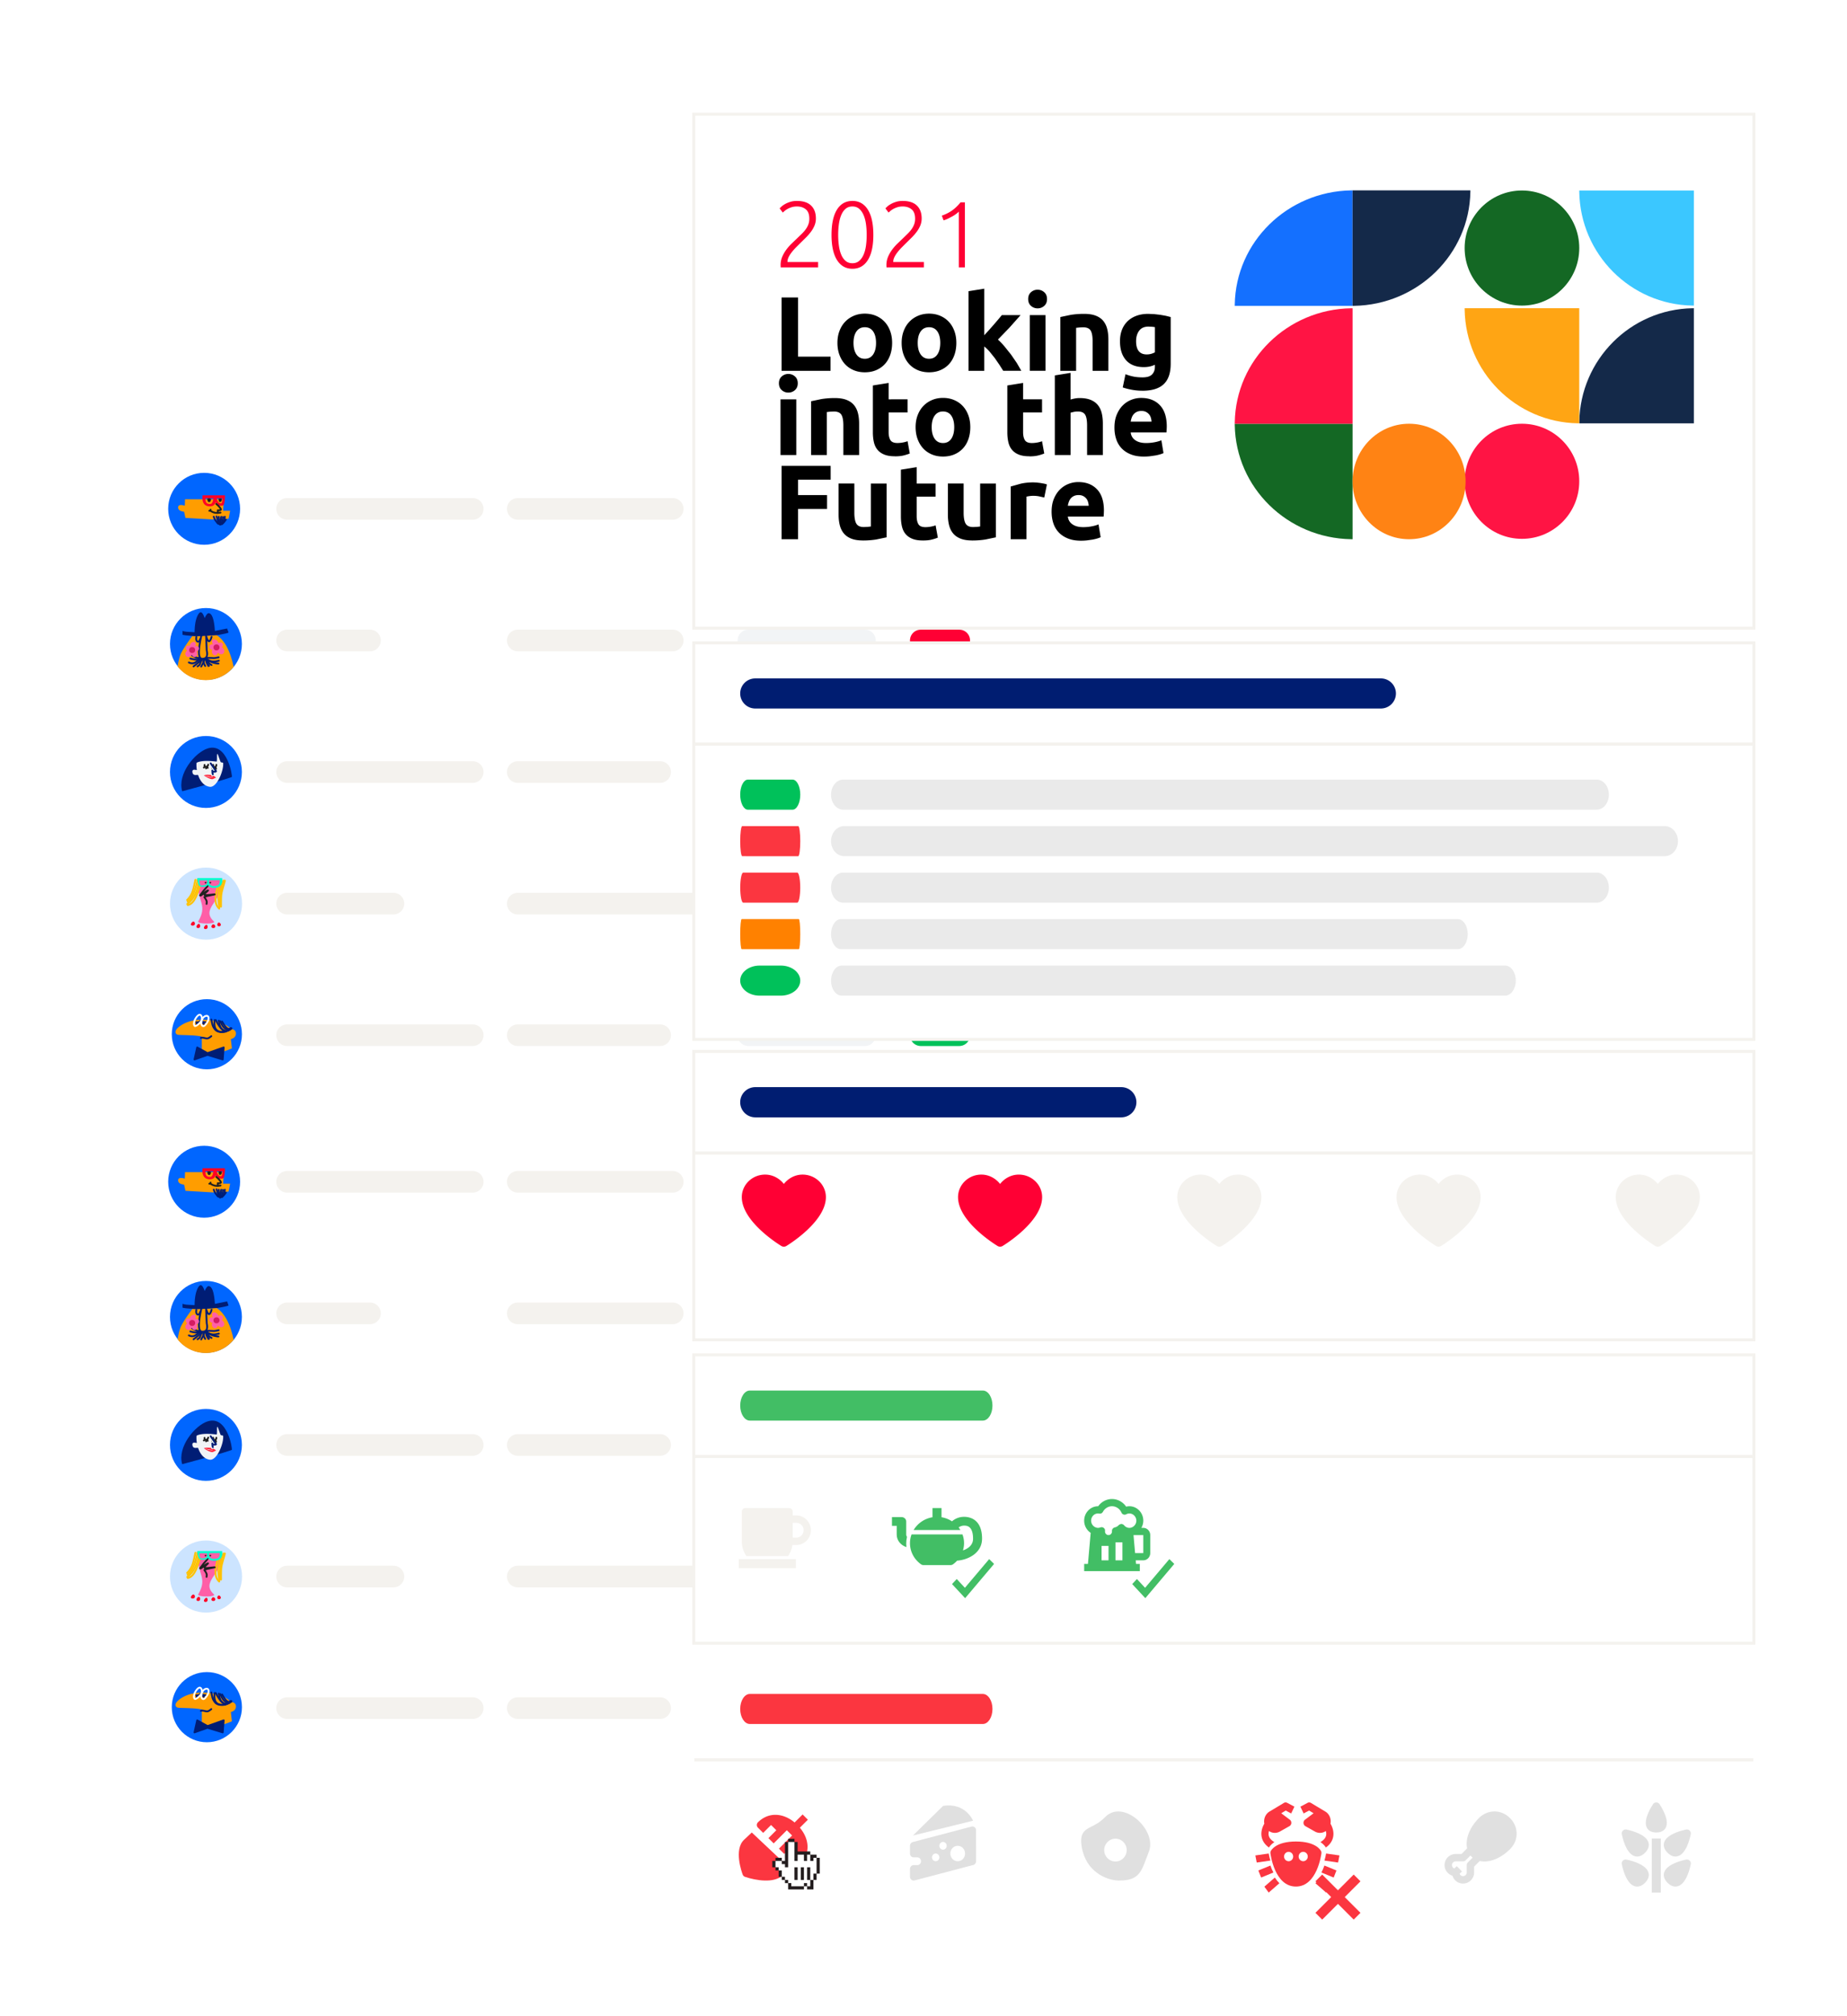 <svg xmlns="http://www.w3.org/2000/svg" xmlns:xlink="http://www.w3.org/1999/xlink" width="615" height="671" xmlns:v="https://vecta.io/nano"><style><![CDATA[.B{stroke-linejoin:round}.C{stroke-width:.6}.D{stroke-linecap:round}.E{fill:#f4f2ee}.F{fill-rule:nonzero}.G{fill:#fff}.H{stroke:#001d75}.I{fill:#ff9d00}.J{stroke:#212121}.K{fill:#f2f4f6}.L{fill:#06f}.M{fill:#ff0034}.N{fill:#001d75}.O{fill:#00c15a}.P{stroke:#f4f2ee}.Q{fill:#fb3640}.R{fill:#212121}.S{fill:#ff0025}.T{fill:#ff5fa7}.U{stroke:#ffc200}.V{mask:url(#Aj)}.W{stroke-width:1.053}.X{stroke-linecap:square}]]></style><defs><filter x="-17.5%" y="-6.3%" width="135.0%" height="117.3%" id="A"><feOffset dy="5" in="SourceAlpha"/><feGaussianBlur stdDeviation="5"/><feColorMatrix values="0 0 0 0 0 0 0 0 0 0.165 0 0 0 0 0.362 0 0 0 0.1 0" result="C"/><feMerge><feMergeNode in="C"/><feMergeNode in="SourceGraphic"/></feMerge></filter><filter x="-10.0%" y="-11.9%" width="120.1%" height="123.8%" id="B"><feOffset dy="5" in="SourceAlpha"/><feGaussianBlur stdDeviation="5"/><feColorMatrix values="0 0 0 0 0 0 0 0 0 0.165 0 0 0 0 0.362 0 0 0 0.1 0" result="C"/><feMerge><feMergeNode in="C"/><feMergeNode in="SourceGraphic"/></feMerge></filter><filter x="-11.8%" y="-24.1%" width="123.5%" height="147.7%" id="C"><feOffset dy="7" in="SourceAlpha"/><feGaussianBlur stdDeviation="7"/><feColorMatrix values="0 0 0 0 0 0 0 0 0 0.165 0 0 0 0 0.362 0 0 0 0.1 0" result="C"/><feMerge><feMergeNode in="C"/><feMergeNode in="SourceGraphic"/></feMerge></filter><path id="D" d="M0 .01h353v171.1H0z"/><filter x="-11.8%" y="-31.4%" width="123.5%" height="162.9%" id="E"><feOffset dy="7" in="SourceAlpha"/><feGaussianBlur stdDeviation="7"/><feColorMatrix values="0 0 0 0 0 0 0 0 0 0.165 0 0 0 0 0.362 0 0 0 0.1 0" result="C"/><feMerge><feMergeNode in="C"/><feMergeNode in="SourceGraphic"/></feMerge></filter><filter x="-11.8%" y="-13.9%" width="123.5%" height="127.5%" id="F"><feOffset dy="7" in="SourceAlpha"/><feGaussianBlur stdDeviation="7"/><feColorMatrix values="0 0 0 0 0 0 0 0 0 0.165 0 0 0 0 0.362 0 0 0 0.1 0" result="C"/><feMerge><feMergeNode in="C"/><feMergeNode in="SourceGraphic"/></feMerge></filter><filter x="-40.6%" y="-38.2%" width="181.2%" height="176.5%" id="G"><feOffset dy="1" in="SourceAlpha"/><feGaussianBlur stdDeviation="1"/><feColorMatrix values="0 0 0 0 0 0 0 0 0 0 0 0 0 0 0 0 0 0 0.3 0" result="C"/><feMerge><feMergeNode in="C"/><feMergeNode in="SourceGraphic"/></feMerge></filter><path id="H" d="M0 0h294v40.2H0z"/><path id="I" d="M11.973 0C5.36 0 0 5.36 0 11.973s5.36 11.973 11.973 11.973 11.973-5.36 11.973-11.973S18.585 0 11.973 0z"/><path id="J" d="M11.56 8.056c1.42 0 3.162-.09 5.23-.268l.536-2.633h-2.324l.18-3.838H2.308l-.08 2.128C.743 3.03 0 3.226 0 4.03s.665 1.283 1.996 1.438l.447 2.053 9.118.535z"/><path id="K" d="M.092.306C.027 1.426 1.024 1.71 1.3.68 1.5-.107.362-.182 0 .306"/><path id="L" d="M3.843.127c.02.238.005.482.058.715.23 1.012 1.495.03.825-.815"/><path id="M" d="M15.503 0c.276 0-.05 2.46-.223 2.952-.22.626-.737.49-1.296.49a4.1 4.1 0 0 1-.466-.021 7.61 7.61 0 0 0-.86-.882l-.25-.207.062.363-.08-.126c-.34.855-1.02 1.097-1.85 1.097C8.628 3.667 7.864 2.21 8.17 0h7.333zM11.7.997H9.114l-.001.013c-.033.53.027.942.17 1.236l.085.15c.226.333.627.506 1.263.506.433 0 .73-.278.92-.96l.05-.206.037-.2.036-.282.025-.244zm3.07 0h-1.915c.272 1.115.63 1.6 1.297 1.672l.188.01c.027 0 .04-.006.067-.03.054-.05.112-.152.167-.306.088-.25.15-.604.18-1.054l.016-.29z"/><path id="N" d="M12.706 2.87c.9.7 1.696 1.743 1.56 1.914-.18.223-.825.27-.983.178-.127-.073-.07.026-.07.858"/><path id="O" d="M10.742 5.122c1.053.78 2.22.88 3.375.643"/><path id="P" d="M11.87 7.126c.225.9.758 1.47 1.32 2.224"/><path id="Q" d="M12.8 7.028c.616 1.947.48 1.117.618 2.448"/><path id="R" d="M13.556 7.168c.184 1.893.162 1.106.162 2.357"/><path id="S" d="M14.94 7.238c-.05.918-.293 1.65-.752 2.44"/><path id="T" d="M15.566 7.147c-.084.895-.34 1.757-.942 2.456"/><path id="U" d="M15.9 8.108c-.744.997-.834 1.303-1.947 1.564"/><path id="V" d="M128.4 16.8H180a3.6 3.6 0 0 1 0 7.2h-51.6a3.6 3.6 0 0 1 0-7.2z"/><path id="W" d="M262.6 16.8h12.8a3.6 3.6 0 0 1 0 7.2h-12.8a3.6 3.6 0 0 1 0-7.2z"/><path id="X" d="M51.6 16.8h61.8a3.6 3.6 0 0 1 0 7.2H51.6a3.6 3.6 0 0 1 0-7.2z"/><path id="Y" d="M205.2 16.8H244a3.6 3.6 0 0 1 0 7.2h-38.8a3.6 3.6 0 0 1 0-7.2z"/><path id="Z" d="M128.4 16.8h61.8a3.6 3.6 0 0 1 0 7.2h-61.8a3.6 3.6 0 0 1 0-7.2z"/><path id="a" d="M51.6 16.8H87a3.6 3.6 0 0 1 0 7.2H51.6a3.6 3.6 0 0 1 0-7.2z"/><path id="b" d="M128.4 16.8h47.4a3.6 3.6 0 0 1 0 7.2h-47.4a3.6 3.6 0 0 1 0-7.2z"/><path id="c" d="M51.6 16.8h27.6a3.6 3.6 0 0 1 0 7.2H51.6a3.6 3.6 0 0 1 0-7.2z"/><path id="d" d="M3.312 15.856C1.595 10.19 7.555 2.885 11.865 1.57c6.544-1.995 8.258 9.423 7.964 9.535l-.6.215c-2.266.78-7.572 2.3-15.917 4.534z"/><path id="e" d="M10.276 3.03c.295 2.356-2.012 8.302-4.448 7.976-2.046-.274-3.238-2.012-3.87-3.873C1.852 6.818.27 7.64.054 6.176s1.508-.544 1.463-.813c-.15-.898-.14-1.66-.117-2.268.004-.096.52-.393 1.624-.57a11.89 11.89 0 0 1 1.842-.134c1.05-.001 2.223.102 3.208.227.283.036.024-2.604.27-2.566s1 2.753 1.194 2.79c.454.084.734.155.738.187z"/><path id="f" d="M2.438 0l1.595 2.346c.082.1.24.22.192.343-.044.113-1.078.2-1.17.016-.047-.095-.06-.425-.058-.317.02.663.077 1.08.174 1.254"/><path id="g" d="M2.437 3.872c.352.04.245.532.52.466.14-.033.255-.187.396-.162.214.038.51.23.9.572l-.745.34-.276.13c-.642.31-2.606-.79-3.06-1.2l1.6.516 1.122.15c1.06.122.148-.1-2.732-.666.62-.344 1.922-.186 2.275-.147z"/><path id="h" d="M15.38 8.903c2.756 1.72 4.692 5.286 5.808 10.7C18.992 22.288 15.656 24 11.92 24a11.95 11.95 0 0 1-9.379-4.53c.202-1.363.475-2.565.82-3.608.372-1.127 1.55-3.06 3.54-5.8l.607-.828c2.83.15 5.304.045 7.39-.256l.484-.075z"/><path id="i" d="M6.273 18.125c1.633.84 2.685-.234 3.786-1.404"/><path id="j" d="M11.897 16.91c.224.97.365 1.58.92 2.362.013.02-.045.01-.067.017"/><path id="k" d="M13.848 18.97c-1.113-.66-.444-.164-1.692-1.843"/><path id="l" d="M16.143 18.494c-1.513-.103-3.07-.652-4.22-1.658"/><path id="m" d="M16.277 17.548c-.797.114-2.422.926-4.322-.82"/><path id="n" d="M16.218 16.4c-2.082.42-.796.253-3.886.176"/><path id="o" d="M7.842 19.435c.93-.74 2.3-1.558 2.54-2.85"/><path id="p" d="M9.173 19.42c1.104-.73.327-.124 1.59-2.5"/><path id="q" d="M10.397 19.485c.837-1.63.56-.827.914-2.375"/><path id="r" d="M11.722 19.298c-.626-1.272-.396-.544-.547-2.224"/><path id="s" d="M12.974 19.237c-.962-1.3-.495-.53-1.28-2.383"/><path id="t" d="M7.266 15.692c.843.498 2.01 1.418 2.93.6"/><path id="u" d="M6.776 16.815c.537.143 3.246.946 3.196-.425"/><path id="v" d="M8.765 9.59c-.064.577-.064.94 0 1.084.405.92 1.037.614 1.3-.38"/><path id="w" d="M10.498 8.94c-1.228 5.31-1.138 7.964.27 7.964s1.896-.94 1.463-2.817l-.217-4.822c.65 2.275 1.264 2.384 1.842.325"/><path id="x" d="M6.164 14.014c-.313-.16-.493-.306-.542-.433-.257-.68.262-1.05 1.192-.542.036-.795.343-1.282.92-1.463s.686.307.325 1.463c.575-.085.936-.085 1.084 0 .493.286.264.985-.758 1.41.506.433.578.885.217 1.354s-.795.253-1.3-.65c-.722.867-1.282 1.084-1.68.65s-.217-1.03.542-1.788z"/><path id="y" d="M16.808 13.028c.298-.218.46-.397.5-.537.155-.745-.443-1.04-1.324-.364-.168-.815-.565-1.27-1.194-1.36s-.66.43-.097 1.565c-.6.006-.984.065-1.123.178-.464.377-.113 1.06 1.017 1.332-.453.53-.454 1-.003 1.436s.865.13 1.24-.885c.9.778 1.506.9 1.847.396s.056-1.1-.854-1.76z"/><path id="z" d="M15.77 9.036c2.23-.4 3.477-.688 3.738-.867l-.488-1.354-4.063.813C14.705 3.69 14 1.722 12.845 1.722c-.376 0-.81.542-1.3 1.625-.686-2.095-1.41-2.492-2.167-1.192S8.222 5.424 8.186 8.06L5.53 7.9c-.577-.062-1.028-.156-1.354-.282v1.246c-.058.06.343.145 1.203.256l2.6.232c1.047.08 3.648-.028 7.8-.325z"/><path id="AA" d="M12 0C5.373 0 0 5.373 0 12s5.373 12 12 12 12-5.373 12-12S18.627 0 12 0z"/><path id="AB" d="M8.036 1.396C7.752 7.73.854 10.08 5.263 14.21c1.054.987-5.777 1-5.19 0C3.2 8.87-.07 7.73.001 1.965.01 1.285.106.647.276.062 3.7-.035 6.226.053 7.823.328c.127.022.198.378.213 1.068z"/><path id="AC" d="M12.597.87c-.378 1.64-1.097 3.324-1.236 5-.1 1.222-.045 2.452-.068 3.678"/><path id="AD" d="M12.163.814c-.848 2.132-1.176 4.05-1.256 6.354-.063 1.8-.244 1.368.117 2.117"/><path id="AE" d="M11.023 2.118c-.796 3.283-.832 4.344-.275 7.7"/><path id="AF" d="M10.697 10.208C8.723 8.436 9.55 5.34 10.08 3.15"/><path id="AG" d="M6.87 1.575c.12.593.087 1-.098 1.192C5.788 3.84 5.405 4.25 4.298 5.778c-.015.02-.01.076.015.076.123.001.26-.003.36-.072.7-.486 1.26-1.225 2.045-1.575 1.058-.472-1.452 1.16-.844 1.476.248.13 4.588-.467 3.185-.187s-3.487.668-3.312.896c.73.952.913 1.388.73 2.24"/><path id="AH" d="M4.235 2.715c-.637 1.694-1.5 5.82-4 6.298C.204 9.02.187 8.97.163 8.95"/><path id="AI" d="M3.855 1.575c-.577 2.86-1.43 5.388-3.8 7.06"/><path id="AJ" d="M3.53.49C2.793 3.152 2.42 6.048.163 7.873"/><path id="AK" d="M2.77.597C2.088 3.454 2.014 5.333 0 7.33"/><path id="AL" d="M3.465.024c-.308 0 .185 1.9.378 2.337.163.37.613.56 1.35.567.815.025 1.382-.16 1.7-.558l.05-.063c.378.76 1.14.975 2.065.975 2.138 0 2.99-1.295 2.65-3.258h-8.2zM7.24.75l3.636-.05.001.013c.048.626-.06 1.09-.304 1.4l-.025.03c-.292.343-.837.523-1.66.523-.564 0-1.222-.22-1.506-.924l-.066-.2c-.032-.12-.03-.31-.047-.536L7.24.75zM4.04.8h2.638l-.004.388c-.02.873-.207 1.263-1.753 1.294l-.288.003c-.037 0-.057-.006-.092-.03-.074-.05-.155-.152-.23-.307-.12-.252-.206-.605-.25-1.056L4.04.8z"/><path id="AM" d="M6.42 1.43c.03.46-.42.58-.544.154-.095-.324.423-.355.586-.154"/><path id="AN" d="M2.504 15.566c-.348.5-1.81.378-1.028-.656s1.376.146 1.028.656z"/><path id="AO" d="M4.214 16.44c-.358.493-1.667.18-.86-.82s1.22.327.86.82z"/><path id="AP" d="M6.707 16.734c-.363.512-1.666.28-.85-.757s1.213.245.85.757z"/><path id="AQ" d="M9.31 16.416c-.37.503-1.623.24-1.087-.647s1.456.144 1.087.647z"/><path id="AR" d="M11.166 15.817c-.35.498-1.434.26-1.033-.64s1.383.142 1.033.64z"/><path id="AS" d="M11.68 0C5.23 0 0 5.23 0 11.68s5.23 11.68 11.68 11.68 11.68-5.23 11.68-11.68S18.132 0 11.68 0z"/><path id="AT" d="M8.758 1.656c-2.652 0-5.022.702-6.792 1.82-.717.452-1.286.95-1.614 1.403-.198.273-.318.54-.332.817-.024.47.28.857.742.954l.04.008c.302.057.746.08 1.783.106l.94.025 2.264.1.144.01.124.01c1.07.08 1.97.2 2.682.366l.05.012v4.15c.096.977 1.148 1.465 3.156 1.465s4.294-.566 6.857-1.7l-.356-3.076.025-.007c.366-.098.676-.235.93-.418a1.72 1.72 0 0 0 .742-1.439 1.33 1.33 0 0 0-1.034-1.362l-.025-.006c-.28-.07-.6-.076-.972-.028l-.043.006-.066-.573-.234-.186c-2.074-1.646-5.083-2.453-9.01-2.453z"/><path id="AU" d="M6.934 2.536c1.03.06.867.083 1.602-.633"/><path id="AV" d="M7.034 3.062c.81-.058.894-.367 1.45-1.047"/><path id="AW" d="M7.44.315c.964-.883 1.46.3 1.355 1.047-.125.914-.87 1.62-1.57 2.12-.01.007-.62.42-.8.26-.433-.383-.26-1.246-.08-1.76S6.994.726 7.44.315z"/><path id="AX" d="M8.717 2.23c.16-.488.266-1.106.7-1.453.936-.748 1.84-.5 1.582.787-.14.704-.728 1.537-1.242 2.027-.667.636-1.248-.233-1.148-.867.048-.307.165-.6.247-.9"/><path id="AY" d="M11.974 1.61c.22 1.286.342 2.27 1.202 3.287 1.26 1.5 4.058.866 5.227-.413"/><path id="AZ" d="M13.05 1.776c-.233 1.71-.092 3.642 2.07 3.934.15.02 1.147.074 1.515-.053.894-.308.93-.494 1.782-1.187"/><path id="Aa" d="M13.443 1.79c.755 1.564 2.77 5.198 4.787 2.834"/><path id="Ab" d="M14.444 1.976c.177.96.266 1.933.908 2.72.85 1.043 2.583.83 3.304-.187"/><path id="Ac" d="M14.938 2.15c.485 1.223 1.4 3.276 3.064 2.594"/><path id="Ad" d="M15.533 2.276c.402.636 1.233 2.252 2.063 2.42.323.065.66-.01.988-.013"/><path id="Ae" d="M8.456 7.723c.814-.286 1.47.303 2.303.153.403-.073.895-.51 1.188-.734"/><path id="Af" d="M8.457 16.068l3.436 1.903 5.39-1.903-.317 4.017-5.074-1.533-4.334 1.533z"/><path id="Ag" d="M49.763 76.47h250.9c2.236 0 4.05 2.242 4.05 5.007s-1.813 5.007-4.05 5.007h-250.9c-2.236 0-4.05-2.242-4.05-5.007s1.813-5.007 4.05-5.007z"/><path id="Ah" d="M18.668 112.886h77.596c1.768 0 3.202 2.24 3.202 5s-1.434 5-3.202 5H18.668c-1.768 0-3.202-2.24-3.202-5s1.434-5 3.202-5z"/><path id="Ai" d="M108.222 184c-2.48 0-4.777 1.256-6.222 3.12-1.445-1.864-3.743-3.12-6.222-3.12-4.29 0-7.778 3.364-7.778 7.5 0 8.237 12.637 15.948 13.176 16.272a1.6 1.6 0 0 0 1.649 0c.538-.324 13.176-8.035 13.176-16.272 0-4.136-3.49-7.5-7.778-7.5"/></defs><g transform="translate(44 31)" fill="none" fill-rule="evenodd"><g filter="url(#A)" transform="translate(0 113)"><g transform="translate(26 242.8)"><g transform="translate(0 .4)"/></g><use xlink:href="#H" class="G"/><g transform="translate(12 8.4)"><use xlink:href="#I" class="F L"/><g transform="translate(3.305 7.476)"><g transform="translate(0 .003)"><use xlink:href="#J" class="I"/><g transform="translate(9.638 .964)" class="R"><use xlink:href="#K"/><use xlink:href="#L"/></g><use xlink:href="#M" class="F S"/><g class="B C D J"><use xlink:href="#N"/><use xlink:href="#O"/></g><g class="H B C D"><use xlink:href="#P"/><use xlink:href="#Q"/><use xlink:href="#R"/><path d="M14.37 7.168l-.422 2.59"/><use xlink:href="#S"/><use xlink:href="#T"/><use xlink:href="#U"/></g><path d="M10.818 4.796c-.067.18-.2.36-.425.37" class="B C D J"/></g></g></g><use xlink:href="#V" class="E"/><use xlink:href="#W" class="M"/><use xlink:href="#X" class="E"/><use xlink:href="#Y" class="K"/><g transform="translate(0 131.4)"><use xlink:href="#H" class="G"/><use xlink:href="#Z" class="E"/><use xlink:href="#W" class="I"/><use xlink:href="#a" class="E"/><use xlink:href="#Y" class="K"/></g><g transform="translate(0 87.6)"><use xlink:href="#H" class="G"/><use xlink:href="#b" class="E"/><use xlink:href="#W" class="O"/><use xlink:href="#X" class="E"/><use xlink:href="#Y" class="K"/></g><g transform="translate(0 43.8)"><use xlink:href="#H" class="G"/><use xlink:href="#V" class="E"/><use xlink:href="#W" class="M"/><use xlink:href="#c" class="E"/><use xlink:href="#Y" class="K"/></g><g filter="url(#B)" transform="translate(0 219)"><g transform="translate(26 242.8)"><g transform="translate(0 .4)"/></g><use xlink:href="#H" class="G"/><g transform="translate(12 8.4)"><use xlink:href="#I" class="F L"/><g transform="translate(3.305 7.476)"><g transform="translate(0 .003)"><use xlink:href="#J" class="I"/><g transform="translate(9.638 .964)" class="R"><use xlink:href="#K"/><use xlink:href="#L"/></g><use xlink:href="#M" class="F S"/><g class="B C D J"><use xlink:href="#N"/><use xlink:href="#O"/></g><g class="H B C D"><use xlink:href="#P"/><use xlink:href="#Q"/><use xlink:href="#R"/><path d="M14.37 7.168l-.422 2.59"/><use xlink:href="#S"/><use xlink:href="#T"/><use xlink:href="#U"/></g><path d="M10.818 4.796c-.067.18-.2.36-.425.37" class="B C D J"/></g></g></g><use xlink:href="#V" class="E"/><use xlink:href="#W" class="M"/><use xlink:href="#X" class="E"/><use xlink:href="#Y" class="K"/><g transform="translate(0 131.4)"><use xlink:href="#H" class="G"/><use xlink:href="#Z" class="E"/><use xlink:href="#W" class="I"/><use xlink:href="#a" class="E"/><use xlink:href="#Y" class="K"/></g><g transform="translate(0 87.6)"><use xlink:href="#H" class="G"/><use xlink:href="#b" class="E"/><use xlink:href="#W" class="O"/><use xlink:href="#X" class="E"/><use xlink:href="#Y" class="K"/></g><g transform="translate(0 43.8)"><use xlink:href="#H" class="G"/><use xlink:href="#V" class="E"/><use xlink:href="#W" class="M"/><use xlink:href="#c" class="E"/><use xlink:href="#Y" class="K"/></g><g transform="translate(0 175.2)"><use xlink:href="#H" class="G"/><use xlink:href="#b" class="E"/><use xlink:href="#W" class="O"/><use xlink:href="#X" class="E"/><use xlink:href="#Y" class="K"/></g><g transform="translate(12.6 96)"><use xlink:href="#I" class="F L"/><g transform="translate(.758 2.546)"><use xlink:href="#d" class="N"/><g transform="translate(6.664 3.359)" fill="#f1f4f6"><use xlink:href="#e"/></g><g transform="translate(10.348 6.555)"><g transform="translate(2.98 .488)" class="B C D J"><path d="M.27 0c.133 1.284 1.084.862 1.084.004"/><path d="M.325.704L0 1.138"/><path d="M.813.867l-.217.704"/><path d="M1.084.758l.163.596"/></g><use xlink:href="#f" fill="#f3fff6" class="B C D H"/><g transform="translate(.163 .433)" class="B C D J"><path d="M.24.092c-.202.85 1 .958 1.223-.092"/><path d="M.38.704L0 .975"/><path d="M.783.758l-.037.488"/><path d="M1.138.704l.163.38"/></g><use xlink:href="#g" fill="#ff243a"/></g></g></g><g transform="translate(12.6 53.4)"><use xlink:href="#I" class="F L"/><use xlink:href="#h" class="I"/><g class="B C D H"><use xlink:href="#i"/><use xlink:href="#j"/><use xlink:href="#k"/><use xlink:href="#l"/><use xlink:href="#m"/><use xlink:href="#n"/><use xlink:href="#o"/><use xlink:href="#p"/><use xlink:href="#q"/><use xlink:href="#r"/><use xlink:href="#s"/><use xlink:href="#t"/><use xlink:href="#u"/><use xlink:href="#v"/><use xlink:href="#w" class="I"/></g><g stroke="#ff5fa7" class="T B C"><use xlink:href="#x"/><use xlink:href="#y"/></g><g fill="#d41c61"><circle cx="7.383" cy="13.987" r="1"/><circle cx="15.485" cy="13.11" r="1"/></g><use xlink:href="#z" class="N"/></g><g transform="translate(12.6 139.8)"><use xlink:href="#AA" fill="#cce4ff" class="F"/><g transform="translate(5.701 3.475)"><g transform="translate(3.638 .217)" class="T"><use xlink:href="#AB"/></g><g class="B C D U"><use xlink:href="#AC"/><use xlink:href="#AD"/><use xlink:href="#AE"/><use xlink:href="#AF"/></g><use xlink:href="#AG" class="B C D J"/><g class="U B C D"><use xlink:href="#AH"/><use xlink:href="#AI"/><use xlink:href="#AJ"/><use xlink:href="#AK"/></g><use xlink:href="#AL" fill="#00ffce" class="F"/><g class="R"><use xlink:href="#AM"/><use xlink:href="#AM" x="1.575"/></g><g class="S"><use xlink:href="#AN"/><use xlink:href="#AO"/><use xlink:href="#AP"/><use xlink:href="#AQ"/><use xlink:href="#AR"/></g></g></g><g transform="translate(13.2 183.6)"><use xlink:href="#AS" class="F L"/><g transform="translate(1.216 5.18)"><use xlink:href="#AT" class="F I"/><g class="B C D H"><use xlink:href="#AU"/><use xlink:href="#AV"/><path d="M8.837 1.976c.203.52.553.556 1.095.513"/><path d="M8.837 1.982c.12.91-.092.528.694 1.107"/></g><g stroke="#fff" class="B C"><use xlink:href="#AW"/><g class="D"><use xlink:href="#AX"/></g></g><g class="H B C D"><use xlink:href="#AY"/><use xlink:href="#AZ"/><use xlink:href="#Aa"/><use xlink:href="#Ab"/><use xlink:href="#Ac"/><use xlink:href="#Ad"/><use xlink:href="#Ae"/></g></g><use xlink:href="#Af" class="B C H N"/></g></g><g transform="translate(0 175.2)"><use xlink:href="#H" class="G"/><use xlink:href="#b" class="E"/><use xlink:href="#W" class="O"/><use xlink:href="#X" class="E"/><use xlink:href="#Y" class="K"/></g><g transform="translate(12.6 96)"><use xlink:href="#I" class="F L"/><g transform="translate(.758 2.546)"><use xlink:href="#d" class="N"/><g transform="translate(6.664 3.359)" fill="#f1f4f6"><use xlink:href="#e"/></g><g transform="translate(10.348 6.555)"><g transform="translate(2.98 .488)" class="B C D J"><path d="M.27 0c.133 1.284 1.084.862 1.084.004"/><path d="M.325.704L0 1.138"/><path d="M.813.867l-.217.704"/><path d="M1.084.758l.163.596"/></g><use xlink:href="#f" fill="#f3fff6" class="B C D H"/><g transform="translate(.163 .433)" class="B C D J"><path d="M.24.092c-.202.85 1 .958 1.223-.092"/><path d="M.38.704L0 .975"/><path d="M.783.758l-.037.488"/><path d="M1.138.704l.163.38"/></g><use xlink:href="#g" fill="#ff243a"/></g></g></g><g transform="translate(12.6 53.4)"><use xlink:href="#I" class="F L"/><use xlink:href="#h" class="I"/><g class="B C D H"><use xlink:href="#i"/><use xlink:href="#j"/><use xlink:href="#k"/><use xlink:href="#l"/><use xlink:href="#m"/><use xlink:href="#n"/><use xlink:href="#o"/><use xlink:href="#p"/><use xlink:href="#q"/><use xlink:href="#r"/><use xlink:href="#s"/><use xlink:href="#t"/><use xlink:href="#u"/><use xlink:href="#v"/><use xlink:href="#w" class="I"/></g><g stroke="#ff5fa7" class="T B C"><use xlink:href="#x"/><use xlink:href="#y"/></g><g fill="#d41c61"><circle cx="7.383" cy="13.987" r="1"/><circle cx="15.485" cy="13.11" r="1"/></g><use xlink:href="#z" class="N"/></g><g transform="translate(12.6 139.8)"><use xlink:href="#AA" fill="#cce4ff" class="F"/><g transform="translate(5.701 3.475)"><g transform="translate(3.638 .217)" class="T"><use xlink:href="#AB"/></g><g class="B C D U"><use xlink:href="#AC"/><use xlink:href="#AD"/><use xlink:href="#AE"/><use xlink:href="#AF"/></g><use xlink:href="#AG" class="B C D J"/><g class="U B C D"><use xlink:href="#AH"/><use xlink:href="#AI"/><use xlink:href="#AJ"/><use xlink:href="#AK"/></g><use xlink:href="#AL" fill="#00ffce" class="F"/><g class="R"><use xlink:href="#AM"/><use xlink:href="#AM" x="1.575"/></g><g class="S"><use xlink:href="#AN"/><use xlink:href="#AO"/><use xlink:href="#AP"/><use xlink:href="#AQ"/><use xlink:href="#AR"/></g></g></g><g transform="translate(13.2 183.6)"><use xlink:href="#AS" class="F L"/><g transform="translate(1.216 5.18)"><use xlink:href="#AT" class="F I"/><g class="B C D H"><use xlink:href="#AU"/><use xlink:href="#AV"/><path d="M8.837 1.976c.203.52.553.556 1.095.513"/><path d="M8.837 1.982c.12.91-.092.528.694 1.107"/></g><g stroke="#fff" class="B C"><use xlink:href="#AW"/><g class="D"><use xlink:href="#AX"/></g></g><g class="H B C D"><use xlink:href="#AY"/><use xlink:href="#AZ"/><use xlink:href="#Aa"/><use xlink:href="#Ab"/><use xlink:href="#Ac"/><use xlink:href="#Ad"/><use xlink:href="#Ae"/></g></g><use xlink:href="#Af" class="B C H N"/></g></g><g filter="url(#C)" transform="translate(187)"><mask id="Aj" class="G"><use xlink:href="#D"/></mask><use xlink:href="#D" class="G P"/><g class="F V"><path d="M45.55 85.436v-4.722H34.734V61.016H29.24v24.42h16.3zm11.414.493c1.386 0 2.636-.235 3.752-.705s2.073-1.133 2.87-1.99 1.41-1.89 1.832-3.1.634-2.543.634-4-.223-2.784-.67-3.982-1.07-2.22-1.867-3.066-1.755-1.503-2.87-1.973-2.343-.705-3.68-.705c-1.315 0-2.53.235-3.646.705s-2.078 1.128-2.89 1.973-1.444 1.868-1.902 3.066-.687 2.525-.687 3.982.223 2.8.67 4 1.07 2.243 1.867 3.1 1.755 1.52 2.87 1.99 2.354.705 3.716.705zm0-4.5c-1.198 0-2.125-.476-2.783-1.427s-.986-2.238-.986-3.858.33-2.895.986-3.823 1.585-1.392 2.783-1.392 2.12.464 2.765 1.392.97 2.202.97 3.823-.323 2.907-.97 3.858-1.568 1.427-2.765 1.427zm21.383 4.5c1.386 0 2.636-.235 3.752-.705s2.073-1.133 2.87-1.99 1.41-1.89 1.832-3.1.634-2.543.634-4-.223-2.784-.67-3.982-1.07-2.22-1.867-3.066-1.755-1.503-2.87-1.973-2.343-.705-3.68-.705c-1.315 0-2.53.235-3.646.705s-2.078 1.128-2.89 1.973-1.444 1.868-1.902 3.066-.687 2.525-.687 3.982.223 2.8.67 4 1.07 2.243 1.867 3.1 1.755 1.52 2.87 1.99 2.354.705 3.716.705zm0-4.5c-1.198 0-2.125-.476-2.783-1.427s-.986-2.238-.986-3.858.33-2.895.986-3.823 1.585-1.392 2.783-1.392 2.12.464 2.765 1.392.97 2.202.97 3.823-.323 2.907-.97 3.858-1.568 1.427-2.765 1.427zm18.39 4.017V77.33c.587.47 1.18 1.045 1.78 1.727l1.71 2.132 1.532 2.22 1.286 2.026h6.024l-1.48-2.572-1.937-2.82-2.184-2.73c-.752-.88-1.48-1.64-2.184-2.273l3.893-4.035 3.646-4.105h-6.235l-1.18 1.41-1.462 1.71-1.603 1.815-1.603 1.762V58.092l-5.25.846v26.498h5.25zm17.755-20.8a3.21 3.21 0 0 0 2.202-.828c.622-.552.934-1.3.934-2.273s-.31-1.72-.934-2.273a3.21 3.21 0 0 0-2.202-.828 3.21 3.21 0 0 0-2.202.828c-.622.552-.934 1.3-.934 2.273s.31 1.72.934 2.273a3.21 3.21 0 0 0 2.202.828zm2.642 20.8V66.9h-5.25v18.535h5.25zm10.18 0V71.13l1.127-.123 1.198-.053c1.22 0 2.055.352 2.5 1.057s.67 1.903.67 3.594h0v9.83h5.25V74.97c0-1.27-.13-2.42-.387-3.453s-.693-1.926-1.303-2.678-1.438-1.333-2.484-1.744-2.354-.617-3.928-.617a28.36 28.36 0 0 0-4.439.335l-3.452.722v17.9h5.25zm22.052 6.625c3.217 0 5.595-.734 7.134-2.202s2.307-3.718 2.307-6.748h0V67.535l-1.603-.405-1.885-.335-2-.23-1.955-.088c-1.48 0-2.806.217-3.98.652s-2.166 1.05-2.977 1.85a7.91 7.91 0 0 0-1.849 2.872c-.423 1.116-.634 2.355-.634 3.718 0 2.725.68 4.845 2.043 6.36s3.323 2.273 5.883 2.273c.705 0 1.356-.065 1.955-.194a8.45 8.45 0 0 0 1.744-.581h0v.67c0 1.034-.31 1.88-.934 2.537s-1.685.987-3.188.987c-1.15 0-2.178-.094-3.082-.282a15.38 15.38 0 0 1-2.589-.775h0l-.916 4.405c.963.33 2.008.593 3.135.793s2.255.3 3.382.3zm1.48-12.086c-2.372 0-3.558-1.468-3.558-4.405 0-1.41.34-2.572 1.022-3.488s1.714-1.374 3.1-1.374l1.233.053.916.123v8.386c-.33.188-.728.352-1.198.493s-.975.21-1.515.21zm-119.35 12.7a3.21 3.21 0 0 0 2.202-.828c.622-.552.934-1.3.934-2.273s-.31-1.72-.934-2.273a3.21 3.21 0 0 0-2.202-.828 3.21 3.21 0 0 0-2.202.828c-.622.552-.934 1.3-.934 2.273s.31 1.72.934 2.273a3.21 3.21 0 0 0 2.202.828zm2.642 20.8V94.93h-5.25v18.535h5.25zm10.18 0V99.16l1.127-.123 1.198-.053c1.22 0 2.055.352 2.5 1.057s.67 1.903.67 3.594h0v9.83h5.25V103c0-1.27-.13-2.42-.387-3.453s-.693-1.926-1.303-2.678-1.438-1.333-2.484-1.744-2.354-.617-3.928-.617a28.36 28.36 0 0 0-4.439.335l-3.452.722v17.9h5.25zm22.65.423c1.127 0 2.078-.094 2.853-.282a14.93 14.93 0 0 0 2.114-.67h0l-.74-4.088c-.493.188-1.04.335-1.638.44s-1.18.16-1.744.16c-1.174 0-1.955-.33-2.343-.987s-.58-1.54-.58-2.643h0V99.3h6.306v-4.37H64.89V89.47l-5.25.846v15.575c0 1.198.112 2.3.335 3.277s.616 1.826 1.18 2.52 1.315 1.233 2.255 1.62 2.125.58 3.558.58zm16.028.07c1.386 0 2.636-.235 3.752-.705s2.073-1.133 2.87-1.99 1.41-1.89 1.832-3.1.634-2.543.634-4-.223-2.784-.67-3.982-1.07-2.22-1.867-3.066-1.755-1.503-2.87-1.973-2.343-.705-3.68-.705c-1.315 0-2.53.235-3.646.705s-2.078 1.128-2.89 1.973-1.444 1.868-1.902 3.066-.687 2.525-.687 3.982.223 2.8.67 4 1.07 2.243 1.867 3.1 1.755 1.52 2.87 1.99 2.354.705 3.716.705zm0-4.5c-1.198 0-2.125-.476-2.783-1.427s-.986-2.238-.986-3.858.33-2.895.986-3.823 1.585-1.392 2.783-1.392 2.12.464 2.765 1.392.97 2.202.97 3.823-.323 2.907-.97 3.858-1.568 1.427-2.765 1.427zm28.745 4.44c1.127 0 2.078-.094 2.853-.282a14.93 14.93 0 0 0 2.114-.67h0l-.74-4.088c-.493.188-1.04.335-1.638.44s-1.18.16-1.744.16c-1.174 0-1.955-.33-2.343-.987s-.58-1.54-.58-2.643h0V99.3h6.306v-4.37h-6.306V89.47l-5.25.846v15.575c0 1.198.112 2.3.335 3.277s.616 1.826 1.18 2.52 1.315 1.233 2.255 1.62 2.125.58 3.558.58zm13.74-.423V99.37l1.1-.264a6.73 6.73 0 0 1 1.321-.123c1.174 0 1.98.352 2.413 1.057s.652 1.903.652 3.594h0v9.83h5.25V103c0-1.27-.123-2.42-.37-3.453s-.67-1.926-1.268-2.678-1.397-1.333-2.395-1.744-2.25-.617-3.752-.617c-.517 0-1.05.053-1.603.16s-1.004.217-1.356.335h0v-8.88l-5.25.846v26.498h5.25zm24.412.493a18.5 18.5 0 0 0 1.973-.106l1.85-.264c.575-.106 1.098-.23 1.568-.37s.845-.282 1.127-.423h0l-.705-4.264c-.587.258-1.345.476-2.272.652s-1.873.264-2.836.264c-1.503 0-2.7-.317-3.593-.95s-1.397-1.492-1.515-2.572h11.907l.07-.97.035-1.004c0-3.124-.763-5.49-2.3-7.1s-3.605-2.414-6.235-2.414c-1.127 0-2.225.21-3.294.634a8.28 8.28 0 0 0-2.836 1.868c-.822.822-1.485 1.85-2 3.083s-.757 2.672-.757 4.317c0 1.363.194 2.63.58 3.806s.986 2.19 1.797 3.048 1.832 1.533 3.065 2.026 2.683.74 4.35.74zm2.536-11.628h-6.94c.07-.446.182-.887.335-1.32s.37-.816.652-1.145a3.13 3.13 0 0 1 1.057-.793c.423-.2.928-.3 1.515-.3.61 0 1.12.106 1.532.317s.752.482 1.022.8.47.705.6 1.128a5.42 5.42 0 0 1 .229 1.304h0zM34.734 141.495v-10.078h9.652V126.8h-9.652v-5.11h10.85v-4.616H29.24v24.42h5.495zm21.594.423a28.36 28.36 0 0 0 4.439-.335l3.452-.722v-17.9h-5.25v14.306l-1.127.123-1.198.053c-1.22 0-2.055-.376-2.5-1.128s-.67-1.973-.67-3.665h0v-9.7h-5.25v10.325c0 1.27.13 2.43.387 3.488s.693 1.967 1.303 2.73 1.438 1.357 2.484 1.78 2.354.634 3.928.634zm19.974 0c1.127 0 2.078-.094 2.853-.282a14.93 14.93 0 0 0 2.114-.67h0l-.74-4.088c-.493.188-1.04.335-1.638.44s-1.18.16-1.744.16c-1.174 0-1.955-.33-2.343-.987s-.58-1.54-.58-2.643h0v-6.52h6.306v-4.37h-6.306v-5.462l-5.25.846v15.575c0 1.198.112 2.3.335 3.277s.616 1.826 1.18 2.52 1.315 1.233 2.255 1.62 2.125.58 3.558.58zm16.416 0a28.36 28.36 0 0 0 4.439-.335l3.452-.722v-17.9h-5.25v14.306l-1.127.123-1.198.053c-1.22 0-2.055-.376-2.5-1.128s-.67-1.973-.67-3.665h0v-9.7h-5.25v10.325c0 1.27.13 2.43.387 3.488s.693 1.967 1.303 2.73 1.438 1.357 2.484 1.78 2.354.634 3.928.634zm18.072-.423V127.33c.235-.07.58-.135 1.04-.194s.85-.088 1.18-.088c.728 0 1.41.065 2.043.194l1.656.37.88-4.334c-.282-.117-.622-.217-1.022-.3l-1.198-.21-1.198-.14-1.022-.053c-1.573 0-3 .147-4.28.44l-3.33.934v17.548h5.25zm18.177.493a18.5 18.5 0 0 0 1.973-.106l1.85-.264c.575-.106 1.098-.23 1.568-.37s.845-.282 1.127-.423h0l-.705-4.264c-.587.258-1.345.476-2.272.652s-1.873.264-2.836.264c-1.503 0-2.7-.317-3.593-.95s-1.397-1.492-1.515-2.572h11.907l.07-.97.035-1.004c0-3.124-.763-5.49-2.3-7.1s-3.605-2.414-6.235-2.414c-1.127 0-2.225.21-3.294.634a8.28 8.28 0 0 0-2.836 1.868c-.822.822-1.485 1.85-2 3.083s-.757 2.672-.757 4.317c0 1.363.194 2.63.58 3.806s.986 2.19 1.797 3.048 1.832 1.533 3.065 2.026 2.683.74 4.35.74zm2.536-11.628h-6.94c.07-.446.182-.887.335-1.32s.37-.816.652-1.145a3.13 3.13 0 0 1 1.057-.793c.423-.2.928-.3 1.515-.3.61 0 1.12.106 1.532.317s.752.482 1.022.8.47.705.6 1.128a5.42 5.42 0 0 1 .229 1.304h0z" fill="#000"/><path d="M41.408 51v-1.78h-10.2v-.062c0-.5.12-1.005.36-1.515s.562-1.03.968-1.562.864-1.062 1.374-1.593l1.577-1.577 1.905-1.874c.624-.625 1.18-1.27 1.67-1.936s.88-1.36 1.17-2.077.437-1.484.437-2.296c0-1.832-.53-3.264-1.592-4.295s-2.644-1.546-4.746-1.546c-.79 0-1.51.1-2.154.297s-1.213.432-1.702.703-.895.547-1.218.828l-.67.64 1.062 1.405c.125-.125.323-.302.593-.53s.598-.453.984-.672.838-.41 1.358-.578 1.114-.25 1.78-.25c1.187 0 2.17.318 2.95.953s1.17 1.68 1.17 3.14c0 .666-.104 1.28-.312 1.843a6.88 6.88 0 0 1-.843 1.593c-.354.5-.765.984-1.233 1.452L34.6 41.16l-1.952 1.874a15.97 15.97 0 0 0-1.842 2.093 11.58 11.58 0 0 0-1.358 2.389 6.99 6.99 0 0 0-.531 2.733l.016.515.016.234h12.458zm11.428.468c2.207 0 3.92-.968 5.136-2.905s1.827-4.727 1.827-8.37c0-3.665-.61-6.465-1.827-8.402s-2.93-2.905-5.136-2.905c-2.227 0-3.945.968-5.152 2.905s-1.81 4.737-1.81 8.402c0 3.644.61 6.434 1.827 8.37s2.93 2.905 5.136 2.905zm0-1.843c-.916 0-1.676-.26-2.28-.78s-1.088-1.213-1.452-2.077-.624-1.864-.78-2.998a26.24 26.24 0 0 1-.234-3.576 26.24 26.24 0 0 1 .234-3.576c.156-1.135.416-2.14.78-3.014s.848-1.572 1.452-2.093 1.363-.78 2.28-.78c.895 0 1.644.26 2.248.78s1.093 1.218 1.468 2.093.64 1.88.796 3.014a26.24 26.24 0 0 1 .234 3.576 26.24 26.24 0 0 1-.234 3.576c-.156 1.135-.422 2.134-.796 2.998s-.864 1.556-1.468 2.077-1.353.78-2.248.78zM76.63 51v-1.78h-10.2v-.062c0-.5.12-1.005.36-1.515s.562-1.03.968-1.562.864-1.062 1.374-1.593l1.577-1.577 1.905-1.874c.624-.625 1.18-1.27 1.67-1.936s.88-1.36 1.17-2.077.437-1.484.437-2.296c0-1.832-.53-3.264-1.592-4.295s-2.644-1.546-4.746-1.546c-.79 0-1.51.1-2.154.297s-1.213.432-1.702.703-.895.547-1.218.828l-.67.64 1.062 1.405c.125-.125.323-.302.593-.53s.598-.453.984-.672.838-.41 1.358-.578 1.114-.25 1.78-.25c1.187 0 2.17.318 2.95.953s1.17 1.68 1.17 3.14c0 .666-.104 1.28-.312 1.843a6.88 6.88 0 0 1-.843 1.593c-.354.5-.765.984-1.233 1.452l-1.483 1.452-1.952 1.874a15.97 15.97 0 0 0-1.842 2.093 11.58 11.58 0 0 0-1.358 2.389 6.99 6.99 0 0 0-.531 2.733l.016.515.016.234H76.63zm13.645 0V29.355h-1.436c-.958 1.166-1.925 2.087-2.904 2.764s-2.092 1.234-3.34 1.67h0l.593 1.562a9.85 9.85 0 0 0 1.499-.578l1.436-.75c.458-.26.87-.526 1.233-.796s.66-.53.9-.78h0V51h2.03z" class="M"/></g><g opacity=".92" class="V"><g transform="translate(180.139 25.372)"><g transform="translate(76.059)"><path d="M76.816 38.357V.043H38.652l.004.45c.335 20.758 17.035 37.523 37.712 37.86l.448.004z" fill="#2ac2ff"/><path d="M76.816 39.233v38.314H38.652l.004-.45c.335-20.758 17.035-37.523 37.712-37.86l.448-.004z" fill="#00173a"/><path d="M38.65 77.547V39.233H.488l.004.45c.335 20.758 17.035 37.523 37.712 37.86l.448.004z" class="I"/><ellipse fill="#005b11" cx="19.57" cy="19.2" rx="19.082" ry="19.157"/><ellipse cx="19.57" cy="96.839" rx="19.082" ry="19.157" class="M"/></g><path d="M39.23 116.123v-38.44H0l.004.452C.348 98.96 17.514 115.78 38.77 116.12l.46.004z" fill="#005b11"/><path d="M39.23 0v38.44H0l.004-.452C.348 17.162 17.514.34 38.77.004L39.23 0z" fill="#0064ff"/><path d="M39.23 38.44V0h39.23l-.004.452C78.112 21.28 60.946 38.1 39.69 38.437l-.46.004z" fill="#00173a"/><path d="M39.23 39.24v38.44H0l.004-.452c.345-20.827 17.51-37.647 38.766-37.985l.46-.004z" class="M"/><path d="M58.045 77.682c10.39 0 18.815 8.605 18.815 19.22s-8.424 19.22-18.815 19.22-18.815-8.605-18.815-19.22 8.424-19.22 18.815-19.22z" fill="#ff7800"/></g></g></g><g transform="translate(187 176)"><g filter="url(#E)"><path d="M0 0h353v132H0z" class="G P"/><g fill="#eaeaea"><use xlink:href="#Ag"/><path d="M50.123 60.993h273.182c2.435 0 4.41 2.242 4.41 5.007s-1.974 5.007-4.41 5.007H50.123c-2.435 0-4.41-2.242-4.41-5.007s1.974-5.007 4.41-5.007z"/><path d="M49.028 91.945H254.4c1.83 0 3.315 2.242 3.315 5.007s-1.484 5.007-3.315 5.007H49.028c-1.83 0-3.315-2.242-3.315-5.007s1.484-5.007 3.315-5.007z"/><path d="M49.28 107.42h220.87c1.97 0 3.565 2.242 3.565 5.007s-1.596 5.007-3.565 5.007H49.28c-1.97 0-3.565-2.242-3.565-5.007s1.596-5.007 3.565-5.007z"/><use xlink:href="#Ag" y="-30.953"/></g><g class="Q"><path d="M16.476 76.47h17.98c.558 0 1 2.242 1 5.007s-.452 5.007-1 5.007h-17.98c-.558 0-1-2.242-1-5.007s.452-5.007 1-5.007z"/><path d="M16.15 60.993h18.633c.378 0 .684 2.242.684 5.007s-.306 5.007-.684 5.007H16.15c-.378 0-.684-2.242-.684-5.007s.306-5.007.684-5.007z"/></g><path d="M15.954 91.945H34.98c.27 0 .487 2.242.487 5.007s-.218 5.007-.487 5.007H15.954c-.27 0-.487-2.242-.487-5.007s.218-5.007.487-5.007z" fill="#ff8100"/><g class="O"><path d="M21.94 107.42h7.05c3.576 0 6.475 2.242 6.475 5.007s-2.9 5.007-6.475 5.007h-7.05c-3.576 0-6.475-2.242-6.475-5.007s2.9-5.007 6.475-5.007z"/><path d="M18.026 45.517h14.88c1.414 0 2.56 2.242 2.56 5.007s-1.146 5.007-2.56 5.007h-14.88c-1.414 0-2.56-2.242-2.56-5.007s1.146-5.007 2.56-5.007z"/></g><path d="M20.473 11.834H228.8a5.01 5.01 0 0 1 5.007 5.007 5.01 5.01 0 0 1-5.007 5.007H20.473a5.01 5.01 0 0 1-5.007-5.007 5.01 5.01 0 0 1 5.007-5.007z" fill="#001d71"/><g transform="translate(80.062 81.931)"/><path d="M.717 33.683h351.565" class="B P W X"/></g><g filter="url(#F)" transform="translate(0 136)"><g class="G P"><path d="M0 0h353v96H0z"/><path d="M0 101h353v96H0z"/></g><g fill="#42be65"><g transform="translate(66 152)"><path d="M4.744 8.854v-4.4C4.744 3.656 4.035 3 3.163 3H0v2.927h1.58v2.927C1.58 10.79 2.95 12.416 4.83 13c-.052-.4-.085-.806-.085-1.22 0-.748.092-1.475.256-2.178-.15-.222-.256-.47-.256-.75"/><path d="M30 10.23c0-6.596-4.195-7.308-6-7.308-1.51 0-2.924.547-4.01 1.5-1.033-.678-2.214-1.153-3.49-1.365V0h-3v3.06c-2.682.443-4.963 2.034-6.282 4.25h15.564c-.175-.295-.375-.58-.584-.85.513-.38 1.133-.61 1.802-.61.82 0 3 0 3 4.385 0 2.157-1.722 3.3-3.36 3.87.228-.773.36-1.578.36-2.41 0-1.026-.19-2.007-.525-2.923H6.525C6.19 9.686 6 10.666 6 11.692c0 2.777 1.33 5.336 3.645 7.018.26.19.573.29.896.29h8.92c.323 0 .636-.1.896-.29a9.23 9.23 0 0 0 1.335-1.198c3.662-.256 8.3-2.545 8.3-7.28"/><path d="M24.363 30L20 25.31l1.566-1.684 2.72 2.926L32.362 17 34 18.6z"/><path d="M84.363 30L80 25.31l1.566-1.684 2.72 2.926L92.362 17 94 18.6z"/></g><g transform="translate(130 149)"><path d="M19.684 18h-2.73l-.527-6h3.258v6zM5.04 4.846c.485.09.97-.15 1.2-.595C6.87 3.11 8.023 2.4 9.263 2.4c1.35 0 2.587.828 3.152 2.112a1.18 1.18 0 0 0 .675.635 1.12 1.12 0 0 0 .908-.067c1.61-.858 3.37.432 3.37 2.12 0 1.378-1.13 2.4-2.316 2.4-.672 0-1.313-.316-1.76-.868-.185-.227-.606-.41-.815-.424-.17-.012-.337.025-.496.09-.785.325-.542.725-1.862 1.073a1.19 1.19 0 0 0-.857 1.327c0 .66-.52 1.2-1.158 1.2s-1.158-.54-1.16-1.153c-.001-.493.064-.823-.418-1.217-.207-.168-.46-.256-.716-.256-.28 0-.728.226-1.18.226-.69 0-1.4-.358-1.835-.953-.298-.403-.48-.9-.48-1.447 0-1.44 1.244-2.628 2.725-2.354h0zm5.38 9.554h2.316v6H10.42v-6zm-2.316 6H5.79v-4.8h2.316v4.8zm11.58-10.8h-.645c.4-.71.645-1.523.645-2.4 0-2.647-2.077-4.8-4.632-4.8a4.29 4.29 0 0 0-1.075.137C12.906.968 11.15 0 9.263 0c-1.817 0-3.52.902-4.607 2.4h-.024C2.077 2.4 0 4.553 0 7.2a4.85 4.85 0 0 0 2.166 4.054L1.257 21.6H0V24h18.526v-2.4H17.27l-.107-1.2h2.522C20.96 20.4 22 19.324 22 18v-6c0-1.325-1.04-2.4-2.316-2.4h0z"/></g></g><g transform="translate(15 152)" class="E"><path d="M19.158 9.846h-1.21V4.923h1.21c1.335 0 2.42 1.103 2.42 2.462s-1.086 2.462-2.42 2.462m0-7.385h-1.21V1.23c0-.68-.542-1.23-1.21-1.23H2.21C1.542 0 1 .55 1 1.23v9.846c0 1.83.57 3.527 1.53 4.923H16.4a8.65 8.65 0 0 0 1.45-3.692h1.307c2.67 0 4.842-2.208 4.842-4.923s-2.172-4.923-4.842-4.923"/><path d="M0 20h19v-3H0z"/></g><path d="M0 202h353v96H0z" class="G"/><path d="M222 276.253L219.747 274l-5.247 5.248-5.247-5.248-2.253 2.253 5.247 5.247-5.247 5.247 2.253 2.253 5.247-5.247 5.247 5.247 2.253-2.253-5.247-5.247z" class="Q"/><g transform="translate(72 251)" fill="#e0e0e0"><path d="M11 .163L1 10l20-4.92s-2.5-6.148-10-4.92"/><path d="M15.89 18.57c-1.35 0-2.444-1.152-2.444-2.57s1.095-2.57 2.444-2.57 2.444 1.152 2.444 2.57-1.095 2.57-2.444 2.57M11 14.714c-.675 0-1.222-.575-1.222-1.286s.548-1.286 1.222-1.286 1.222.577 1.222 1.286-.546 1.286-1.222 1.286M8.556 18.57c-.675 0-1.222-.575-1.222-1.286S7.88 16 8.556 16s1.222.577 1.222 1.286-.546 1.286-1.222 1.286M21.53 7.273a1.17 1.17 0 0 0-1.049-.234L.925 12.182C.38 12.326 0 12.84 0 13.43V16c0 .7.548 1.286 1.222 1.286h1.222c.673 0 1.222.577 1.222 1.286s-.55 1.286-1.222 1.286H1.222c-.675 0-1.222.576-1.222 1.286v2.57a1.31 1.31 0 0 0 .471 1.013 1.17 1.17 0 0 0 1.049.234l19.556-5.143c.543-.143.925-.657.925-1.247V8.286a1.31 1.31 0 0 0-.471-1.013"/></g><g transform="translate(15 254)" class="Q"><path d="M4.324 6l-2.57 2.42C-1.72 11.7.987 19.198 1.307 20.043c.13.342.414.61.776.73 3.643 1.225 9.598 2.17 12.346-.42l2.57-2.42L4.324 6z"/><path d="M23 1.75L21.25 0 18.58 2.67C16.607 1.02 14.367.12 12.17.12c-2.158 0-4.165.867-5.806 2.507a1.24 1.24 0 0 0-.001 1.749L8.115 6.13l2.626-2.627 1.75 1.75L9.866 7.88l1.75 1.75 4.378-4.38 1.75 1.75-4.378 4.38 1.752 1.75 2.626-2.627 1.75 1.75-2.626 2.627 1.75 1.752c.243.24.56.362.875.362s.634-.12.875-.363c3.403-3.404 3.338-8.196-.04-12.218L23 1.75z"/></g><g fill="#e0e0e0"><g transform="translate(309 250)"><path d="M11.5 10c1.89 0 2.746-.855 3.134-1.573C16.002 5.89 13.14 1.4 12.552.523c-.47-.697-1.635-.697-2.104 0-.588.876-3.45 5.368-2.082 7.904C8.754 9.145 9.61 10 11.5 10"/><path d="M17.86 18h0c3.364 0 4.765-5.697 5.114-7.442a1.3 1.3 0 0 0-1.533-1.533c-1.07.214-6.45 1.427-7.317 4.286-.245.81-.247 2.062 1.128 3.437.83.83 1.707 1.252 2.608 1.252"/><path d="M1.558 9.026a1.3 1.3 0 0 0-1.533 1.533C.374 12.304 1.776 18 5.14 18c.9 0 1.78-.422 2.61-1.252 1.375-1.375 1.372-2.628 1.128-3.437C8 10.453 2.628 9.24 1.558 9.026"/><path d="M22.62 19.38a1.3 1.3 0 0 0-1.176-.356c-1.07.214-6.452 1.426-7.318 4.285-.245.8-.247 2.063 1.128 3.437.83.83 1.708 1.252 2.61 1.252h0c3.364 0 4.764-5.696 5.113-7.443a1.3 1.3 0 0 0-.356-1.176"/><path d="M1.558 19.026a1.3 1.3 0 0 0-1.533 1.533C.375 22.304 1.776 28 5.14 28c.9 0 1.78-.422 2.608-1.252 1.376-1.375 1.373-2.628 1.128-3.437-.865-2.86-6.247-4.072-7.317-4.286"/><path d="M10 30h3V12h-3z"/></g><g transform="translate(250 253)"><path d="M9.334 15.385l-1.59 1.59c-.23.23-.36.544-.36.87v2.462c0 .678-.552 1.23-1.23 1.23a1.22 1.22 0 0 1-1.144-.807l.784-.784-1.74-1.74-.784.784c-.47-.174-.807-.617-.807-1.145 0-.678.552-1.23 1.23-1.23h2.46c.326 0 .64-.13.87-.36l1.59-1.59.72.72zM21.786 2.207c-2.944-2.946-7.414-2.94-10.352 0C8.262 5.38 6.85 9.3 7.51 12.284l-1.87 1.87H3.69C1.656 14.154 0 15.81 0 17.846 0 19.5 1.105 20.92 2.62 21.38 3.08 22.895 4.488 24 6.152 24c2.035 0 3.69-1.657 3.69-3.692v-1.952l1.87-1.87c3.557.798 7.475-1.324 10.072-3.922 2.952-2.95 2.952-7.404 0-10.356h0z"/></g><g transform="translate(129 253)"><path d="M11.413 16.663c-2.07 0-3.748-1.703-3.748-3.802s1.678-3.802 3.748-3.802 3.748 1.703 3.748 3.802-1.68 3.802-3.748 3.802m9.74-11.152C18.955 2.214 15.423 0 12.368 0c-1.66 0-3.16.632-4.336 1.825-1.765 1.79-3.327 2.568-4.582 3.193C.932 6.272-.544 7.355.187 11.802 1.536 20.016 8.387 23 12.662 23c7.152 0 7.437-3.413 9.905-9.67.898-2.28.382-5.13-1.414-7.82"/></g></g><g transform="translate(187 250)" class="Q"><path d="M2.212 11.93c.355 1.203 1.134 2.23 2.315 3.07.268-.436.813-1.13 1.806-1.797-.842-.498-1.575-1.154-1.833-2.012-.18-.596-.103-1.192.04-1.687.28.2.575.356.902.46.907.293 1.878.2 2.732-.282l3.168-1.788c.365-.206.604-.6.63-1.037s-.164-.86-.5-1.113L8.612 3.6l1.496-.9 1.82.965L13 1.4 10.608.134a1.14 1.14 0 0 0-1.125.03L4.796 2.98c-1.43.807-2.114 2.498-1.812 4.1-.398.656-1.424 2.64-.773 4.85"/><path d="M17.89 2.7l1.496.9-2.857 2.145c-.337.253-.527.676-.5 1.113s.266.83.63 1.037l3.168 1.788a3.38 3.38 0 0 0 2.732.282c.328-.105.624-.27.903-.462.14.5.22 1.08.043 1.673-.256.865-.992 1.527-1.838 2.027.993.666 1.538 1.36 1.806 1.797 1.182-.842 1.96-1.867 2.316-3.07.652-2.2-.374-4.195-.773-4.85.304-1.602-.378-3.3-1.786-4.084L18.516.165c-.346-.21-.768-.22-1.124-.032L15 1.4l1.07 2.265L17.89 2.7z"/><path d="M4.447 17L0 17.64.455 20 5 19.345c-.256-.827-.436-1.62-.553-2.345"/><path d="M5.01 21L1 22.645 1.92 25 6 23.326c-.388-.756-.714-1.54-.99-2.326"/><path d="M3 28.038L4.44 30 8 26.898c-.566-.56-1.068-1.2-1.512-1.898L3 28.038z"/><path d="M23.552 17c-.118.725-.296 1.517-.552 2.345l4.545.655.455-2.36-4.448-.64z"/><path d="M22 23.326L26.08 25l.92-2.356L22.99 21c-.276.785-.6 1.57-.99 2.326"/><path d="M20 26.9l3.56 3.1L25 28.04 21.514 25c-.444.698-.946 1.34-1.514 1.9"/><path d="M15.93 19.563c-.838 0-1.518-.7-1.518-1.562s.68-1.562 1.518-1.562 1.518.7 1.518 1.563-.68 1.563-1.518 1.563m-4.857 0c-.838 0-1.518-.7-1.518-1.562s.68-1.562 1.518-1.562 1.518.7 1.518 1.563-.68 1.563-1.518 1.563m10.8-3.37C21.713 15.865 20.13 13 13.5 13s-8.213 2.865-8.373 3.19c-.107.22-.148.47-.118.714C5.064 17.358 6.438 28 13.5 28s8.436-10.642 8.5-11.095c.03-.245-.01-.494-.118-.714"/></g><path d="M20.495 11.886h121.863a5.03 5.03 0 0 1 5.029 5.029 5.03 5.03 0 0 1-5.029 5.029H20.495a5.03 5.03 0 0 1-5.029-5.029 5.03 5.03 0 0 1 5.029-5.029z" fill="#001d71"/><use xlink:href="#Ah" fill="#42be65"/><use xlink:href="#Ah" y="101" class="Q"/><g transform="translate(80.062 82.286)"/><g class="B P W X"><path d="M.717 33.83h351.565"/><path d="M.717 134.83h351.565"/><path d="M.717 235.83h351.565"/></g></g><g class="M"><path d="M36.222 184c-2.48 0-4.777 1.256-6.222 3.12-1.445-1.864-3.743-3.12-6.222-3.12-4.29 0-7.778 3.364-7.778 7.5 0 8.237 12.637 15.948 13.176 16.272a1.6 1.6 0 0 0 1.649 0C31.363 207.448 44 199.737 44 191.5c0-4.136-3.49-7.5-7.778-7.5"/><use xlink:href="#Ai"/></g><g class="E"><use xlink:href="#Ai" x="73"/><use xlink:href="#Ai" x="146"/><use xlink:href="#Ai" x="219"/></g></g><g filter="url(#G)" transform="translate(213.159 580.106)" class="F"><path fill="#231d1e" d="M0 7.37h1.053V6.318H3.16V7.37h1.053V1.053h1.053V0H7.37v1.053h1.053v3.16h4.212v1.053h2.106v1.053h1.053v5.265h-1.053v2.106H13.69v3.16h-2.106v-1.053H10.53v1.053H5.265v-2.106H4.212V13.69H3.16v-1.053H2.106V10.53H1.053V9.477H0z"/><path d="M1.053 7.37H3.16v1.053h1.053v1.053h1.053V1.053H7.37V7.37h1.053V5.265h2.106V7.37h1.053V5.265h1.053V7.37h1.053V6.318h1.053v5.265H13.69v2.106h-1.053v2.106h-1.053v-1.053H10.53v1.053H6.318v-1.053H5.265V13.69H4.212v-1.053H3.16V10.53H2.106V9.477H1.053z" class="G"/><g fill="#231d1e"><path d="M7.37 9.477h1.053v4.212H7.37z"/><path d="M9.477 9.477h1.053v4.212H9.477z"/><path d="M11.583 9.477h1.053v4.212h-1.053z"/></g></g></g></svg>